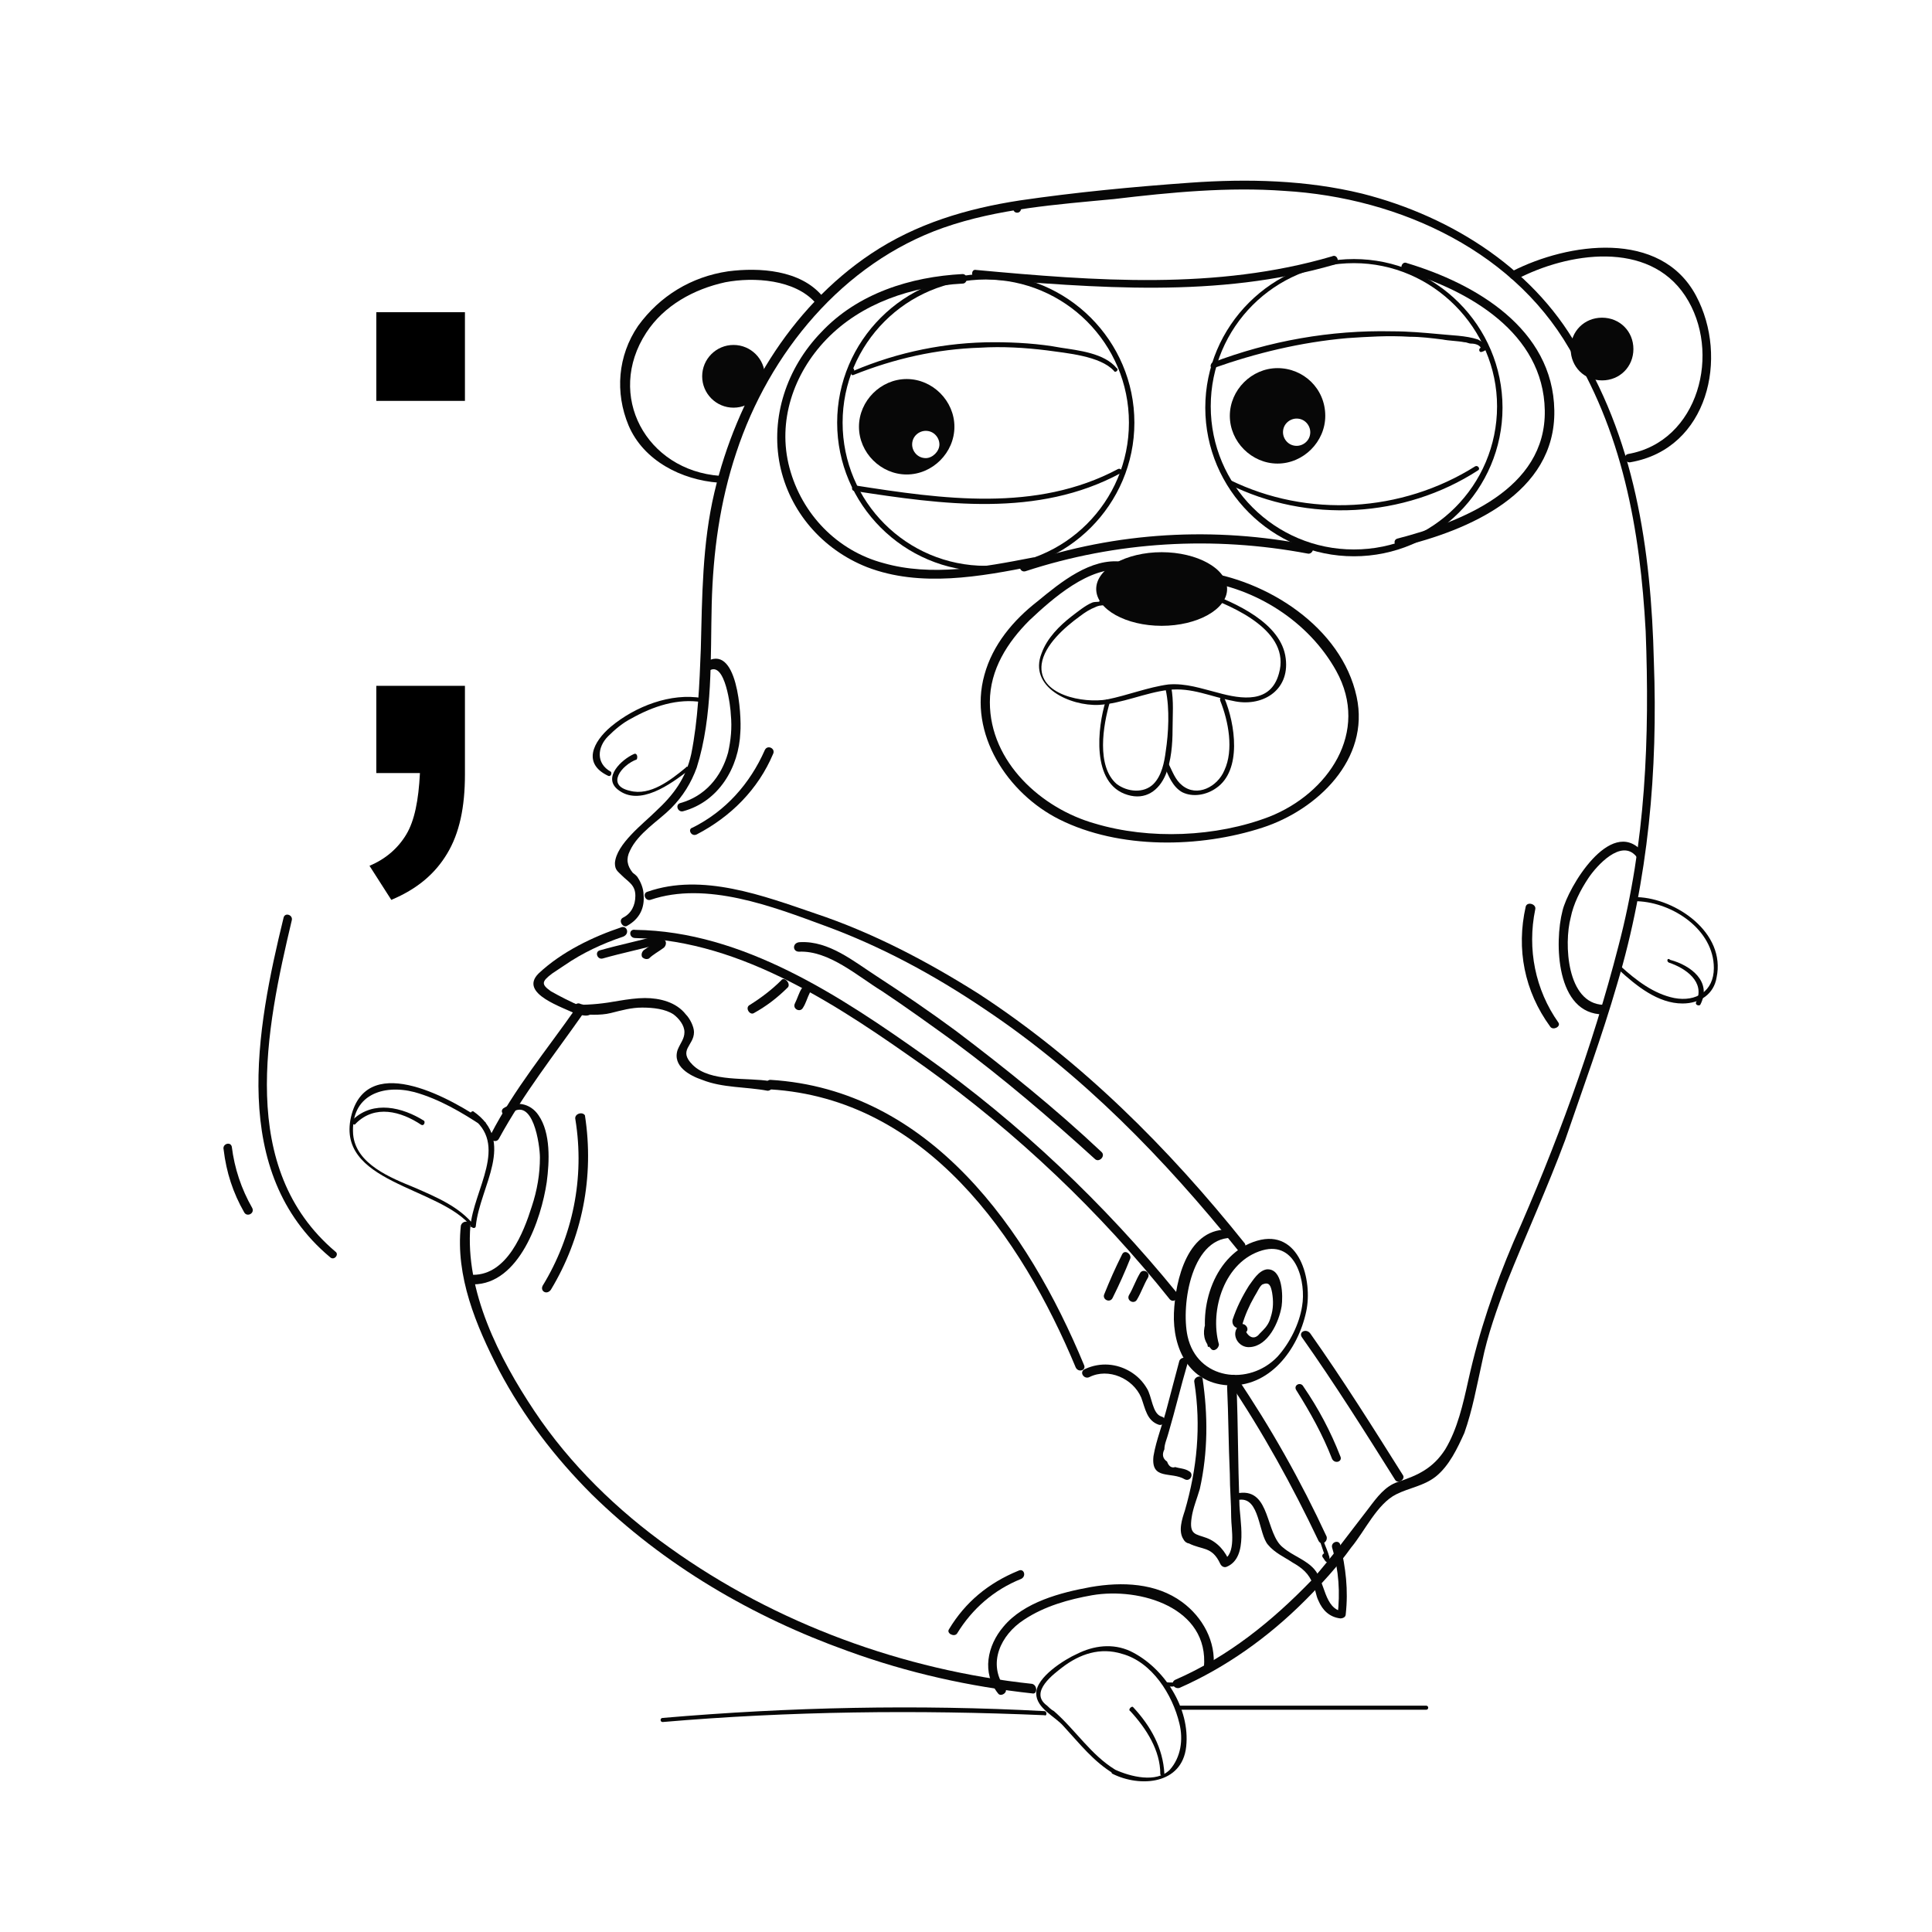 <?xml version="1.0" encoding="utf-8"?>
<!-- Generator: Adobe Illustrator 24.0.1, SVG Export Plug-In . SVG Version: 6.00 Build 0)  -->
<svg version="1.1" id="Layer_1" xmlns="http://www.w3.org/2000/svg" xmlns:xlink="http://www.w3.org/1999/xlink" x="0px" y="0px"
	 viewBox="0 0 141.7 141.7" style="enable-background:new 0 0 141.7 141.7;" xml:space="preserve">
<style type="text/css">
	.st0{fill:#070707;}
	.st1{enable-background:new    ;}
</style>
<g id="Layer_1_1_">
</g>
<g id="Layer_1_2_">
</g>
<g id="Layer_1_3_">
</g>
<g id="Layer_1_4_">
</g>
<g id="Layer_1_5_">
</g>
<g id="Layer_3">
</g>
<g id="Layer_3_1_">
</g>
<g>
	<g>
		<g>
			<path class="st0" d="M33.8,89.9c-0.4,3.7,1.1,7.3,2.8,10.6c1.8,3.4,4.1,6.4,6.8,9.1c5.3,5.2,11.8,9,18.8,11.5
				c4.4,1.6,8.9,2.6,13.5,3.1c0.4,0.1,0.4-0.6,0-0.7c-9.4-1-18.8-4.4-26.6-10c-3.8-2.7-7.3-6.1-9.9-10c-2.6-3.9-5.1-8.8-4.7-13.6
				C34.5,89.5,33.9,89.5,33.8,89.9L33.8,89.9z"/>
		</g>
	</g>
</g>
<g>
	<g>
		<g>
			<path class="st0" d="M42.2,74c-2.1,3-4.5,5.9-6.2,9.2c-0.2,0.4,0.4,0.7,0.6,0.3c1.8-3.3,4.1-6.2,6.2-9.2
				C43.1,74,42.5,73.7,42.2,74L42.2,74z"/>
		</g>
	</g>
</g>
<g>
	<g>
		<g>
			<path class="st0" d="M116,26c-3.2-6.1-9.4-10.1-16.1-11.8c-4.1-1-8.4-1.1-12.6-0.8c-4.2,0.3-8.4,0.7-12.5,1.3
				c-3.9,0.6-7.6,1.7-10.9,3.9c-3,2-5.5,4.7-7.4,7.7c-1.9,3-3.3,6.4-4.1,9.8c-0.9,3.8-0.9,7.7-1,11.5c-0.1,2.6-0.2,5.2-0.7,7.7
				c-0.4,1.8-1.3,3-2.6,4.2c-0.9,0.9-2.9,2.4-3,3.8c0,0.5,0.2,0.6,0.5,0.9c0.5,0.5,1,0.7,1,1.5c0,0.7-0.3,1.3-0.9,1.6
				c-0.4,0.2,0,0.8,0.3,0.6c0.9-0.5,1.3-1.3,1.2-2.3c0-0.4-0.2-0.9-0.4-1.2c-0.1-0.2-0.3-0.3-0.4-0.4c-0.4-0.5-0.5-1-0.2-1.6
				c0.6-1.3,2.1-2.2,3-3.1c0.9-0.9,1.5-1.9,1.9-3c1.2-3.8,1-8.1,1.1-12c0.1-3.8,0.6-7.5,1.8-11.1c2.4-7.3,7.8-13.9,15.2-16.5
				c4-1.4,8.3-1.7,12.5-2.1c4.2-0.5,8.4-0.9,12.5-0.6c8.5,0.5,17.2,4.5,21.3,12.3C115.6,26.7,116.2,26.4,116,26L116,26z"/>
		</g>
	</g>
</g>
<g>
	<g>
		<g>
			<path class="st0" d="M74.6,15.6c0.4,0,0.4-0.7,0-0.7S74.2,15.6,74.6,15.6L74.6,15.6z"/>
		</g>
	</g>
</g>
<g>
	<g>
		<g>
			<path class="st0" d="M52.8,34.9c-5.4-0.4-8.4-5.9-5.4-10.5c1.3-2,3.5-3.2,5.8-3.7c2.1-0.4,5.1-0.2,6.6,1.5
				c0.3,0.3,0.7-0.1,0.5-0.5c-1.6-1.9-4.6-2.1-6.9-1.8c-2.7,0.4-5,1.8-6.6,4c-1.5,2.2-1.7,4.9-0.7,7.3c1.1,2.6,3.9,4,6.6,4.2
				C53.2,35.6,53.2,34.9,52.8,34.9L52.8,34.9z"/>
		</g>
	</g>
</g>
<g>
	<g>
		<g>
			<path class="st0" d="M111.2,20.5c3.8-2,9.7-2.9,12.4,1.2c2.7,4.1,1,10.7-4.2,11.6c-0.4,0.1-0.2,0.7,0.2,0.6
				c5.7-1,7.2-7.7,4.8-12.2c-2.6-4.9-9.4-3.9-13.5-1.8C110.5,20.1,110.8,20.6,111.2,20.5L111.2,20.5z"/>
		</g>
	</g>
</g>
<g>
	<g>
		<g>
			<path class="st0" d="M80.8,44.4c0.1,0,0.2,0,0.3-0.1c0-0.1-0.1-0.2-0.1-0.3c-0.2,0.2-0.7,0.1-0.9,0.2c-0.5,0.2-1.1,0.7-1.5,1
				c-0.9,0.7-1.8,1.6-2.2,2.7c-1,2.5,2.1,3.9,4.2,3.8c1.7-0.1,3.4-0.9,5.1-1.1c1.7-0.2,3.1,0.5,4.7,0.8c2.1,0.5,4.2-0.7,3.9-3.1
				c-0.3-2.6-3.7-4.1-5.9-4.9c-0.2-0.1-0.3,0.2-0.1,0.3c2.2,0.8,6.4,2.6,5.5,5.7c-0.6,2.2-2.7,1.9-4.5,1.4c-1.2-0.3-2.3-0.7-3.6-0.6
				c-1.5,0.2-3,0.8-4.5,1.1c-1.7,0.3-5.1-0.3-4.8-2.6c0.2-1.4,1.7-2.7,2.8-3.5c0.4-0.3,0.7-0.5,1.2-0.7c0.2-0.1,0.6-0.1,0.8-0.3
				c0.1-0.1,0-0.3-0.1-0.3c-0.1,0-0.2,0-0.4,0.1C80.5,44.2,80.6,44.5,80.8,44.4L80.8,44.4z"/>
		</g>
	</g>
</g>
<g>
	<g>
		<g>
			<path class="st0" d="M89.5,51.4c0.6,1.5,1,3.6,0.3,5.1c-0.5,1.2-2,2-3.1,1.1c-0.5-0.4-0.7-1-1-1.6c-0.1-0.2-0.4,0-0.3,0.2
				c0.3,0.7,0.6,1.5,1.3,1.9c0.8,0.4,1.8,0.2,2.5-0.3c1.9-1.3,1.4-4.7,0.6-6.6C89.7,51.1,89.4,51.1,89.5,51.4L89.5,51.4z"/>
		</g>
	</g>
</g>
<g>
	<g>
		<g>
			<path class="st0" d="M34.5,81.9c2.9,2,0.2,5.4,0,8.1c0.1,0,0.2-0.1,0.3-0.1c-1.1-1.4-2.8-2.1-4.4-2.8c-1.7-0.7-4.3-1.7-4.5-3.9
				c-0.2-2.9,2.2-3.7,4.5-3.1c1.8,0.5,3.5,1.5,5,2.5c0.2,0.1,0.3-0.2,0.2-0.3c-2.3-1.6-8.5-5.2-9.8-0.6c-1.4,5.1,6.5,5.3,8.8,8.3
				c0.1,0.1,0.3,0.1,0.3-0.1c0.3-2.9,3-6.2-0.2-8.4C34.5,81.5,34.4,81.8,34.5,81.9L34.5,81.9z"/>
		</g>
	</g>
</g>
<g>
	<g>
		<g>
			<path class="st0" d="M26.1,82.4c1.4-1.4,3.3-0.9,4.8,0.1c0.2,0.1,0.3-0.2,0.2-0.3c-1.6-1-3.7-1.5-5.2-0.1
				C25.7,82.4,26,82.6,26.1,82.4L26.1,82.4z"/>
		</g>
	</g>
</g>
<g>
	<g>
		<g>
			<path class="st0" d="M81.8,129.8c-1.8-1.1-2.9-2.9-4.5-4.3c-0.2-0.1-0.4-0.3-0.5-0.4c-1.4-1,0.6-2.4,1.1-2.8c1.3-1,2.8-1.5,4.4-1
				c2.2,0.6,3.7,3,4.2,5.1c0.3,1.2,0.1,2.5-0.7,3.4C84.8,130.8,82.9,130.3,81.8,129.8c-0.2-0.1-0.4,0.2-0.2,0.3c2,1,5.1,0.8,5.4-2
				c0.3-2.8-1.6-5.8-4.1-7c-1.3-0.6-2.7-0.4-3.9,0.2c-0.9,0.4-3,1.7-3,2.9c0,1.1,1.4,1.7,2,2.4c1.2,1.3,2.2,2.6,3.7,3.5
				C81.8,130.2,82,129.9,81.8,129.8z"/>
		</g>
	</g>
</g>
<g>
	<g>
		<g>
			<path class="st0" d="M82.9,125.5c1.2,1.3,2.2,2.9,2.2,4.6c0,0.2,0.3,0.2,0.3,0c-0.1-1.9-1-3.5-2.3-4.9
				C83,125.1,82.7,125.4,82.9,125.5L82.9,125.5z"/>
		</g>
	</g>
</g>
<g>
	<g>
		<g>
			<path class="st0" d="M120.1,66.1c2.6,0.1,5.6,2.1,5.6,4.9c0,1.7-1.3,2.5-2.9,2.2c-1.5-0.3-2.8-1.3-3.9-2.3
				c-0.2-0.1-0.4,0.1-0.2,0.2c1.3,1.2,2.9,2.5,4.7,2.5c1.3,0,2.3-0.7,2.5-1.9c0.7-3.3-3-5.8-5.8-5.9
				C119.9,65.7,119.9,66.1,120.1,66.1L120.1,66.1z"/>
		</g>
	</g>
</g>
<g>
	<g>
		<g>
			<path class="st0" d="M122.4,70.6c1.2,0.4,2.7,1.4,2,2.9c-0.1,0.2,0.2,0.3,0.3,0.2c0.9-1.7-0.7-2.9-2.2-3.3
				C122.3,70.2,122.2,70.5,122.4,70.6L122.4,70.6z"/>
		</g>
	</g>
</g>
<g>
	<path class="st0" d="M99.3,40.8c-6,0-10.9-4.9-10.9-10.9c0-6,4.9-10.9,10.9-10.9s10.9,4.9,10.9,10.9
		C110.2,35.9,105.3,40.8,99.3,40.8z M99.3,19.3c-5.8,0-10.5,4.7-10.5,10.5c0,5.8,4.7,10.5,10.5,10.5s10.5-4.7,10.5-10.5
		C109.8,24.1,105.1,19.3,99.3,19.3z"/>
</g>
<g>
	<path class="st0" d="M72.3,41.9c-6,0-10.9-4.9-10.9-10.9c0-6,4.9-10.9,10.9-10.9S83.2,25,83.2,31C83.2,37,78.3,41.9,72.3,41.9z
		 M72.3,20.5c-5.8,0-10.5,4.7-10.5,10.5c0,5.8,4.7,10.5,10.5,10.5c5.8,0,10.5-4.7,10.5-10.5C82.8,25.2,78.1,20.5,72.3,20.5z"/>
</g>
<g>
	<path class="st0" d="M119.8,25.6c0-1.3-1-2.3-2.3-2.3c-1.3,0-2.3,1-2.3,2.3c0,1.3,1,2.3,2.3,2.3C118.8,27.9,119.8,26.9,119.8,25.6z
		"/>
</g>
<g>
	<circle class="st0" cx="53.8" cy="27.6" r="2.3"/>
</g>
<g>
	<path class="st0" d="M90,43.2c0-1.5-2.2-2.7-4.8-2.7s-4.8,1.2-4.8,2.7s2.2,2.7,4.8,2.7C87.8,45.9,90,44.7,90,43.2z"/>
</g>
<g>
	<path class="st0" d="M93.7,27c-1.9,0-3.5,1.6-3.5,3.5c0,1.9,1.6,3.5,3.5,3.5c1.9,0,3.5-1.6,3.5-3.5C97.2,28.5,95.6,27,93.7,27z
		 M95.1,32.7c-0.6,0-1-0.5-1-1c0-0.6,0.5-1,1-1c0.6,0,1,0.5,1,1C96.1,32.3,95.6,32.7,95.1,32.7z"/>
</g>
<g>
	<path class="st0" d="M66.5,27.8c-1.9,0-3.5,1.6-3.5,3.5c0,1.9,1.6,3.5,3.5,3.5c1.9,0,3.5-1.6,3.5-3.5C70,29.4,68.4,27.8,66.5,27.8z
		 M67.9,33.6c-0.6,0-1-0.5-1-1c0-0.6,0.5-1,1-1c0.6,0,1,0.5,1,1S68.4,33.6,67.9,33.6z"/>
</g>
<g>
	<g>
		<g>
			<path class="st0" d="M85.5,50.6c0.3,1.4,0.2,3.2,0,4.5c-0.1,0.8-0.3,1.8-0.9,2.4c-0.7,0.7-1.9,0.6-2.7,0c-1.5-1.3-1-4.3-0.5-6
				c0.1-0.2-0.3-0.3-0.3-0.1c-0.6,1.9-1.1,6.1,1.6,6.9c1.3,0.4,2.3-0.3,2.8-1.5c0.4-1,0.5-2.2,0.5-3.3c0-1,0.1-2.1-0.1-3.1
				C85.7,50.3,85.4,50.4,85.5,50.6L85.5,50.6z"/>
		</g>
	</g>
</g>
<g>
	<g>
		<g>
			<path class="st0" d="M51.5,51.2c-2.3-0.4-4.9,0.6-6.7,2.1c-1.3,1.1-2.1,2.7-0.2,3.6c0.2,0.1,0.3-0.2,0.2-0.3
				c-1.1-0.6-1-1.8-0.2-2.6c0.5-0.5,1.1-1,1.7-1.3c1.6-0.9,3.4-1.5,5.2-1.2C51.7,51.6,51.8,51.3,51.5,51.2L51.5,51.2z"/>
		</g>
	</g>
</g>
<g>
	<g>
		<g>
			<path class="st0" d="M46.5,55.3c-0.9,0.4-2.3,1.7-1.2,2.6c1.6,1.3,3.9-0.4,5.2-1.4c0.2-0.1-0.1-0.4-0.2-0.2
				c-1.1,0.9-2.6,2.1-4.1,1.7c-1.8-0.4-0.6-1.9,0.5-2.3C46.8,55.5,46.7,55.2,46.5,55.3L46.5,55.3z"/>
		</g>
	</g>
</g>
<g>
	<g>
		<g>
			<path class="st0" d="M114.9,25.1c4.1,6.4,5.4,13.8,5.8,21.2c0.3,7.8,0,15.5-2,23.1c-1.9,7.4-4.6,14.7-7.7,21.7
				c-1.4,3.3-2.5,6.5-3.3,10.1c-0.4,1.8-0.8,3.6-1.7,5.1c-0.9,1.4-2,1.9-3.5,2.4c-0.9,0.3-1.5,1.1-2.1,1.9c-1.4,1.8-2.7,3.6-4.2,5.3
				c-2.9,3-6.1,5.6-10,7.3c-0.4,0.2-0.1,0.7,0.3,0.6c3.4-1.5,6.5-3.7,9.2-6.4c1.2-1.2,2.4-2.5,3.4-3.9c1-1.2,1.9-3.2,3.3-3.9
				c1-0.5,2-0.6,2.9-1.3c1-0.8,1.6-2.1,2.1-3.2c0.6-1.7,0.9-3.4,1.3-5.2c0.4-2,1.1-3.9,1.8-5.8c1.4-3.5,3-7,4.3-10.5
				c1.3-3.8,2.7-7.6,3.8-11.4c2.3-7.7,3-15.7,2.7-23.7c-0.2-8.2-1.4-16.5-5.9-23.5C115.2,24.4,114.6,24.8,114.9,25.1L114.9,25.1z"/>
		</g>
	</g>
</g>
<g>
	<g>
		<g>
			<path class="st0" d="M71.6,20.4c8.8,0.7,17.7,1.5,26.3-1c0.4-0.1,0.2-0.8-0.2-0.6c-8.5,2.5-17.4,1.8-26.1,1
				C71.2,19.7,71.2,20.4,71.6,20.4L71.6,20.4z"/>
		</g>
	</g>
</g>
<g>
	<g>
		<g>
			<path class="st0" d="M75.2,41.9c6.7-2.2,13.8-2.6,20.7-1.3c0.4,0.1,0.6-0.6,0.2-0.6c-7-1.4-14.2-1-21,1.3
				C74.6,41.4,74.8,42,75.2,41.9L75.2,41.9z"/>
		</g>
	</g>
</g>
<g>
	<g>
		<g>
			<path class="st0" d="M70.6,20.1c-3.8,0.2-7.7,1.4-10.4,4.3c-2.5,2.6-3.7,6.2-3,9.7c0.7,3.4,3.1,6.2,6.4,7.5
				c3.9,1.5,8.3,0.7,12.3-0.1c0.4-0.1,0.2-0.7-0.2-0.6c-3.6,0.7-7.4,1.4-10.9,0.4c-3.4-0.9-6-3.6-6.9-7c-0.9-3.4,0.3-6.9,2.7-9.4
				c2.6-2.7,6.3-3.9,10-4.1C71,20.8,71,20.1,70.6,20.1L70.6,20.1z"/>
		</g>
	</g>
</g>
<g>
	<g>
		<g>
			<path class="st0" d="M103,19.9c4.7,1.4,10.2,4.5,10.3,10.2c0.1,5.8-6.2,8.2-10.8,9.4c-0.4,0.1-0.2,0.7,0.2,0.6
				c5-1.2,11.4-3.9,11.3-10c-0.1-6-5.8-9.3-10.8-10.8C102.8,19.1,102.6,19.8,103,19.9L103,19.9z"/>
		</g>
	</g>
</g>
<g>
	<g>
		<g>
			<path class="st0" d="M82.3,41.2c-2.3-0.3-4.5,1.5-6.2,2.9c-1.8,1.4-3.3,3.2-3.9,5.4c-1.2,4.3,1.7,8.7,5.5,10.6
				c4.4,2.2,10.3,2.1,14.9,0.6c4-1.3,7.9-5,6.9-9.6c-1.1-5.1-6.6-8.6-11.5-9.2c-0.4-0.1-0.4,0.6,0,0.7c4.1,0.5,8,3,10,6.6
				c2.5,4.5-0.6,9-4.9,10.7c-3.9,1.5-8.8,1.7-12.8,0.5c-3.9-1.1-7.7-4.5-7.7-8.9c0-2.4,1.3-4.4,2.9-6c1.7-1.6,4.4-4,6.9-3.7
				C82.8,42,82.8,41.3,82.3,41.2L82.3,41.2z"/>
		</g>
	</g>
</g>
<g>
	<g>
		<g>
			<path class="st0" d="M37.4,81.7c1.7-1.4,2.2,2.3,2.2,3.2c0,1.2-0.2,2.4-0.6,3.6c-0.6,1.9-1.8,5-4.3,5c-0.4,0-0.4,0.7,0,0.7
				c3.4,0,5-4.8,5.4-7.5c0.2-1.5,0.3-3.6-0.6-4.9c-0.6-0.9-1.7-1.1-2.6-0.5C36.6,81.6,37.1,82,37.4,81.7L37.4,81.7z"/>
		</g>
	</g>
</g>
<g>
	<g>
		<g>
			<path class="st0" d="M73.7,123.8c-1.3-1.8-0.3-3.9,1.4-5c1.5-1,3.3-1.5,5-1.8c3.5-0.6,8.6,0.9,8.2,5.3c0,0.4,0.6,0.4,0.7,0
				c0.2-1.9-0.8-3.7-2.3-4.8c-1.9-1.4-4.4-1.5-6.7-1.1c-2.2,0.4-4.9,1.1-6.4,2.9c-1.2,1.4-1.6,3.4-0.4,4.9
				C73.4,124.5,74,124.1,73.7,123.8L73.7,123.8z"/>
		</g>
	</g>
</g>
<g>
	<g>
		<g>
			<path class="st0" d="M52,49.2c1.2-0.8,1.6,2.8,1.6,3.2c0.1,1,0,1.9-0.2,2.8c-0.5,1.8-1.7,3.2-3.5,3.7c-0.4,0.1-0.2,0.7,0.2,0.6
				c2.6-0.7,4.1-3.2,4.2-5.8c0.1-1.2-0.2-6.7-2.6-5.1C51.4,48.9,51.7,49.4,52,49.2L52,49.2z"/>
		</g>
	</g>
</g>
<g>
	<g>
		<g>
			<path class="st0" d="M120.4,62.4c-2.3-2.5-5.4,2.7-5.8,4.4c-0.6,2.3-0.5,7.6,3,7.6c0.4,0,0.4-0.7,0-0.7c-2.7-0.1-2.9-4.5-2.4-6.4
				c0.2-1,0.7-2,1.3-2.9c0.6-0.9,2.4-2.9,3.5-1.6C120.2,63.2,120.7,62.7,120.4,62.4L120.4,62.4z"/>
		</g>
	</g>
</g>
<g>
	<g>
		<g>
			<path class="st0" d="M56.5,79.9c11.4,0.7,18.4,10.8,22.4,20.4c0.2,0.4,0.8,0.2,0.6-0.2c-4.1-9.9-11.3-20.2-23-20.9
				C56.1,79.2,56.1,79.9,56.5,79.9L56.5,79.9z"/>
		</g>
	</g>
</g>
<g>
	<g>
		<g>
			<path class="st0" d="M90.1,101.3c2.5,3.7,4.7,7.7,6.6,11.7c0.2,0.4,0.7,0.1,0.6-0.3c-1.9-4.1-4.1-8-6.6-11.7
				C90.5,100.6,89.9,101,90.1,101.3L90.1,101.3z"/>
		</g>
	</g>
</g>
<g>
	<g>
		<g>
			<path class="st0" d="M46.6,68.8c7.9,0.2,15.1,5.1,21.3,9.5c6.7,4.8,12.8,10.6,17.9,17c0.3,0.3,0.7-0.1,0.5-0.5
				C81,88.3,74.8,82.4,67.9,77.5c-6.2-4.4-13.4-9.2-21.3-9.3C46.1,68.1,46.1,68.8,46.6,68.8L46.6,68.8z"/>
		</g>
	</g>
</g>
<g>
	<g>
		<g>
			<path class="st0" d="M95.5,98.1c2.4,3.4,4.6,6.9,6.8,10.4c0.2,0.4,0.8,0,0.6-0.3c-2.2-3.5-4.4-7-6.8-10.4
				C95.8,97.4,95.2,97.7,95.5,98.1L95.5,98.1z"/>
		</g>
	</g>
</g>
<g>
	<g>
		<g>
			<path class="st0" d="M47.7,66c4.1-1.4,9,0.5,12.8,1.9c4.1,1.5,8,3.6,11.7,6.1c7.2,4.8,13.2,11,18.6,17.7c0.3,0.3,0.7-0.1,0.5-0.5
				c-5.6-7-12-13.4-19.5-18.3c-3.8-2.4-7.8-4.5-12-5.9c-3.8-1.3-8.3-3-12.3-1.6C47.1,65.5,47.3,66.1,47.7,66L47.7,66z"/>
		</g>
	</g>
</g>
<g>
	<g>
		<g>
			<path class="st0" d="M96.8,113c0.1,0.3,0.2,0.6,0.3,0.9c0.1,0.1,0.1,0.3,0.1,0.4c0,0,0,0,0,0c0.1-0.1,0.2-0.2,0.3-0.1
				c0,0,0,0,0,0c0-0.1-0.1-0.2-0.2-0.2c-0.1-0.2-0.4,0-0.3,0.2c0.1,0.1,0.2,0.4,0.4,0.4c0.2-0.1,0.1-0.3,0.1-0.4
				c-0.1-0.4-0.3-0.8-0.4-1.1C97.1,112.8,96.7,112.8,96.8,113L96.8,113z"/>
		</g>
	</g>
</g>
<g>
	<g>
		<g>
			<path class="st0" d="M90.3,90.2c-3.2-0.3-4.1,3.7-4.2,6.1c-0.1,2.6,1.1,5.1,3.9,5.3c3.1,0.2,5.2-2.6,5.8-5.4
				c0.5-2.3-0.5-6.1-3.6-5.2c-3.1,0.9-4.4,4.9-3.6,7.8c0.2-0.1,0.4-0.2,0.6-0.3c-0.1-0.4-0.2-0.8-0.2-1.2c0.1-0.4-0.5-0.6-0.6-0.2
				c-0.2,0.7-0.1,1.3,0.4,1.8c0.2,0.3,0.6,0,0.6-0.3c-0.7-2.5,0.4-6.1,3.2-6.9c2.5-0.7,3.2,2.4,2.9,4.1c-0.2,1.3-0.9,2.7-1.8,3.7
				c-2.1,2.2-5.9,1.7-6.6-1.5c-0.5-2.3,0.3-7.5,3.5-7.2C90.8,91,90.7,90.3,90.3,90.2L90.3,90.2z"/>
		</g>
	</g>
</g>
<g>
	<g>
		<g>
			<path class="st0" d="M87.6,101.4c0.5,3.2,0.2,6.3-0.7,9.4c-0.2,0.6-0.5,1.5-0.1,2.1c0.1,0.2,0.3,0.3,0.4,0.3
				c1,0.5,1.7,0.2,2.3,1.5c0.1,0.2,0.3,0.3,0.5,0.2c1.6-0.7,0.9-3.5,0.9-4.7c-0.1-2.8-0.1-5.7-0.2-8.5c0-0.4-0.7-0.4-0.7,0
				c0.1,2.1,0.1,4.2,0.2,6.4c0,1.1,0.1,2.1,0.1,3.2c0,0.8,0.4,2.7-0.6,3.1c0.2,0.1,0.3,0.1,0.5,0.2c-0.3-0.8-0.9-1.5-1.7-1.8
				c-0.8-0.3-1.3-0.2-1.1-1.5c0.1-0.7,0.4-1.4,0.6-2.1c0.6-2.7,0.6-5.4,0.2-8.1C88.1,100.8,87.5,101,87.6,101.4L87.6,101.4z"/>
		</g>
	</g>
</g>
<g>
	<g>
		<g>
			<path class="st0" d="M86.5,99.8c-0.3,1.1-0.6,2.3-0.9,3.4c-0.3,1.2-0.8,2.4-1,3.6c-0.2,1.8,1.3,1.1,2.3,1.7
				c0.4,0.2,0.7-0.4,0.3-0.6c-0.3-0.2-0.7-0.2-1-0.3c-0.3,0.1-0.5-0.1-0.6-0.4c-0.3-0.2-0.4-0.5-0.2-0.9c0-0.4,0.2-0.8,0.3-1.2
				c0.5-1.7,0.9-3.4,1.4-5.1C87.3,99.6,86.7,99.4,86.5,99.8L86.5,99.8z"/>
		</g>
	</g>
</g>
<g>
	<g>
		<g>
			<path class="st0" d="M95.1,102c1,1.6,1.9,3.2,2.6,5c0.2,0.4,0.8,0.2,0.6-0.2c-0.7-1.8-1.6-3.5-2.7-5.1
				C95.4,101.3,94.8,101.6,95.1,102L95.1,102z"/>
		</g>
	</g>
</g>
<g>
	<g>
		<g>
			<path class="st0" d="M58.6,69.8c2.2-0.1,4.3,1.8,6.1,2.9c1.8,1.2,3.6,2.5,5.4,3.8c3.5,2.6,6.9,5.5,10.2,8.5
				c0.3,0.3,0.8-0.2,0.5-0.5c-3.4-3.2-7-6.1-10.7-8.9c-1.9-1.4-3.8-2.7-5.8-4c-1.7-1.1-3.5-2.6-5.6-2.5
				C58.1,69.1,58.1,69.8,58.6,69.8L58.6,69.8z"/>
		</g>
	</g>
</g>
<g>
	<g>
		<g>
			<path class="st0" d="M56.5,79.3c-1.7-0.3-4.4,0.1-5.7-1.2c-1.1-1.1,0.1-1.4,0.1-2.4c0-0.4-0.3-1-0.6-1.3c-0.7-0.9-1.9-1.2-3-1.2
				c-0.6,0-1.3,0.1-1.9,0.2c-1.1,0.2-2,0.3-3.1,0.3c0,0.2,0,0.5,0,0.7c0.3,0,0.7,0.2,1,0c0.3-0.2,0.2-0.5-0.1-0.6
				c-0.2-0.1-0.5-0.1-0.7-0.2c-0.4-0.1-0.6,0.6-0.2,0.6c0.2,0.1,0.5,0.1,0.7,0.2c0-0.2-0.1-0.4-0.1-0.6c0.1-0.1-0.5-0.1-0.6-0.1
				c-0.4,0-0.4,0.7,0,0.7c0.8,0,1.7,0.1,2.5-0.1c0.8-0.2,1.5-0.4,2.3-0.4c0.8,0,1.7,0.1,2.3,0.5c0.4,0.3,0.8,0.8,0.8,1.3
				c0,0.5-0.3,0.8-0.5,1.3c-0.4,1.2,0.9,1.9,1.8,2.2c1.5,0.6,3.2,0.5,4.8,0.8C56.7,80,56.9,79.3,56.5,79.3L56.5,79.3z"/>
		</g>
	</g>
</g>
<g>
	<g>
		<g>
			<path class="st0" d="M79.9,101c1.4-0.7,3.2,0.1,3.8,1.5c0.3,0.8,0.4,1.7,1.3,2c0.4,0.1,0.6-0.5,0.2-0.6c-0.7-0.2-0.7-1.5-1.1-2.1
				c-0.3-0.5-0.7-0.9-1.2-1.2c-1-0.6-2.2-0.7-3.3-0.2C79.1,100.6,79.5,101.2,79.9,101L79.9,101z"/>
		</g>
	</g>
</g>
<g>
	<g>
		<g>
			<path class="st0" d="M90.9,110c1.5-0.2,1.4,2.5,2.1,3.3c0.5,0.6,1.2,0.9,1.8,1.3c0.7,0.4,1.2,0.8,1.5,1.6
				c0.2,0.4,0.2,0.8,0.4,1.2c0.3,0.7,0.8,1.2,1.6,1.3c0.2,0,0.4-0.1,0.4-0.3c0.2-1.8,0-3.4-0.4-5.1c-0.1-0.4-0.7-0.2-0.6,0.2
				c0.5,1.7,0.6,3.3,0.4,5c0.1-0.1,0.3-0.2,0.4-0.3c-1.4-0.2-1.3-2.2-2.1-3.1c-0.6-0.7-1.6-1-2.3-1.6c-1.3-1-0.9-4.3-3.2-4
				C90.3,109.4,90.4,110,90.9,110L90.9,110z"/>
		</g>
	</g>
</g>
<g>
	<g>
		<g>
			<path class="st0" d="M45.6,68c-2.1,0.7-4.4,1.8-6.1,3.4c-1.5,1.5,1.9,2.5,2.8,3c0.4,0.2,0.7-0.4,0.3-0.6
				c-0.7-0.3-1.5-0.7-2.2-1.1c-0.7-0.5-0.7-0.7,0.1-1.3c0.3-0.2,0.6-0.4,0.9-0.6c1.3-0.9,2.8-1.6,4.3-2.1C46.2,68.5,46,67.9,45.6,68
				L45.6,68z"/>
		</g>
	</g>
</g>
<g>
	<g>
		<g>
			<path class="st0" d="M48.3,68.6c-1.4,0.4-2.9,0.7-4.3,1.1c-0.4,0.1-0.2,0.7,0.2,0.6c1.4-0.4,2.9-0.7,4.3-1.1
				C48.9,69.2,48.7,68.5,48.3,68.6L48.3,68.6z"/>
		</g>
	</g>
</g>
<g>
	<g>
		<g>
			<path class="st0" d="M48.3,68.9c-0.3,0.3-0.7,0.5-1.1,0.8c-0.1,0.1-0.2,0.3-0.1,0.5c0.1,0.1,0.3,0.2,0.5,0.1
				c0.3-0.3,0.7-0.5,1.1-0.8c0.1-0.1,0.2-0.3,0.1-0.5C48.6,68.9,48.4,68.8,48.3,68.9L48.3,68.9z"/>
		</g>
	</g>
</g>
<g>
	<g>
		<g>
			<path class="st0" d="M57.3,71.9c-0.7,0.7-1.5,1.3-2.3,1.8c-0.4,0.2,0,0.8,0.3,0.6c0.9-0.5,1.7-1.1,2.5-1.9
				C58,72.1,57.5,71.6,57.3,71.9L57.3,71.9z"/>
		</g>
	</g>
</g>
<g>
	<g>
		<g>
			<path class="st0" d="M58.8,72.5c-0.2,0.3-0.3,0.7-0.5,1.1c-0.2,0.4,0.4,0.7,0.6,0.3c0.2-0.3,0.3-0.7,0.5-1.1
				C59.6,72.5,59,72.2,58.8,72.5L58.8,72.5z"/>
		</g>
	</g>
</g>
<g>
	<g>
		<g>
			<path class="st0" d="M82.3,92c-0.5,1-0.9,1.9-1.3,2.9c-0.2,0.4,0.4,0.7,0.6,0.3c0.5-1,0.9-1.9,1.3-2.9C83,92,82.5,91.6,82.3,92
				L82.3,92z"/>
		</g>
	</g>
</g>
<g>
	<g>
		<g>
			<path class="st0" d="M83.6,93.4c-0.3,0.5-0.5,1.1-0.8,1.6c-0.2,0.4,0.4,0.7,0.6,0.3c0.3-0.5,0.5-1.1,0.8-1.6
				C84.4,93.3,83.8,93,83.6,93.4L83.6,93.4z"/>
		</g>
	</g>
</g>
<g>
	<g>
		<g>
			<path class="st0" d="M51.1,61.2c2.5-1.3,4.5-3.3,5.6-5.9c0.2-0.4-0.4-0.7-0.6-0.3c-1.1,2.5-2.9,4.5-5.3,5.7
				C50.4,60.8,50.7,61.4,51.1,61.2L51.1,61.2z"/>
		</g>
	</g>
</g>
<g>
	<g>
		<g>
			<path class="st0" d="M111.9,66.5c-0.7,3.1-0.1,6.2,1.8,8.8c0.2,0.3,0.8,0,0.6-0.3c-1.7-2.4-2.3-5.4-1.7-8.3
				C112.7,66.3,112,66.1,111.9,66.5L111.9,66.5z"/>
		</g>
	</g>
</g>
<g>
	<g>
		<g>
			<path class="st0" d="M42.2,82.1c0.7,4.3-0.2,8.6-2.4,12.2c-0.2,0.4,0.3,0.7,0.6,0.3c2.3-3.8,3.2-8.3,2.5-12.8
				C42.7,81.5,42.1,81.7,42.2,82.1L42.2,82.1z"/>
		</g>
	</g>
</g>
<g>
	<g>
		<g>
			<path class="st0" d="M70.2,119.8c1.1-1.8,2.7-3.2,4.7-4c0.4-0.2,0.2-0.8-0.2-0.6c-2.2,0.9-3.9,2.3-5.1,4.3
				C69.4,119.8,70,120.1,70.2,119.8L70.2,119.8z"/>
		</g>
	</g>
</g>
<g>
	<g>
		<g>
			<path class="st0" d="M24.6,91.8c-7.2-6.1-5.1-16.3-3.2-24.3c0.1-0.4-0.5-0.6-0.6-0.2c-2,8.2-4,18.7,3.4,24.9
				C24.5,92.5,24.9,92,24.6,91.8L24.6,91.8z"/>
		</g>
	</g>
</g>
<g>
	<g>
		<g>
			<path class="st0" d="M18.5,88.6c-0.8-1.4-1.3-2.9-1.5-4.5c-0.1-0.4-0.7-0.2-0.6,0.2c0.2,1.7,0.7,3.2,1.5,4.6
				C18.1,89.3,18.7,89,18.5,88.6L18.5,88.6z"/>
		</g>
	</g>
</g>
<g>
	<g>
		<g>
			<path class="st0" d="M85.7,123.7c0.1,0,0.2,0,0.3,0c0.2,0,0.2-0.3,0-0.3c-0.1,0-0.2,0-0.3,0C85.5,123.3,85.5,123.7,85.7,123.7
				L85.7,123.7z"/>
		</g>
	</g>
</g>
<g>
	<g>
		<g>
			<path class="st0" d="M86.5,125.4c6.1,0,12.1,0,18.1,0c0.2,0,0.2-0.3,0-0.3c-6.1,0-12.1,0-18.1,0
				C86.3,125.1,86.3,125.4,86.5,125.4L86.5,125.4z"/>
		</g>
	</g>
</g>
<g>
	<g>
		<g>
			<path class="st0" d="M76.6,125.5c-9.3-0.5-18.7-0.3-28,0.5c-0.2,0-0.2,0.3,0,0.3c9.3-0.8,18.7-0.9,28-0.5
				C76.8,125.9,76.8,125.5,76.6,125.5L76.6,125.5z"/>
		</g>
	</g>
</g>
<g>
	<g>
		<g>
			<path class="st0" d="M62.5,27.3c0.2,0,0.2-0.3,0-0.3S62.3,27.3,62.5,27.3L62.5,27.3z"/>
		</g>
	</g>
</g>
<g>
	<g>
		<g>
			<path class="st0" d="M62.6,27.5c3-1.2,6.1-1.9,9.3-2c1.6-0.1,3.3,0,4.9,0.2c1.4,0.2,3.9,0.4,4.9,1.5c0.1,0.2,0.4-0.1,0.2-0.2
				c-0.9-1.1-2.8-1.3-4.1-1.5c-1.6-0.3-3.3-0.4-4.9-0.4c-3.5,0-7,0.7-10.3,2.1C62.3,27.2,62.4,27.6,62.6,27.5L62.6,27.5z"/>
		</g>
	</g>
</g>
<g>
	<g>
		<g>
			<path class="st0" d="M62.6,36c6.5,1,13.5,2,19.6-1.3c0.2-0.1,0-0.4-0.2-0.3c-6,3.2-12.9,2.2-19.3,1.2
				C62.5,35.6,62.4,35.9,62.6,36L62.6,36z"/>
		</g>
	</g>
</g>
<g>
	<g>
		<g>
			<path class="st0" d="M89,27c3.1-1.1,6.4-1.9,9.8-2.2c1.5-0.1,3-0.2,4.6-0.1c0.8,0,1.6,0.1,2.4,0.2c0.5,0.1,1.1,0.1,1.6,0.2
				c0.2,0,0.3,0.1,0.5,0.1c0.3,0,0.6,0.1,0.7,0.3c-0.2,0.1-0.1,0.4,0.1,0.3c0.7-0.2,0.1-0.7-0.3-0.9c-0.9-0.3-2-0.3-2.9-0.4
				c-1.1-0.1-2.2-0.2-3.4-0.2c-4.5-0.1-9,0.7-13.2,2.3C88.7,26.8,88.8,27.1,89,27L89,27z"/>
		</g>
	</g>
</g>
<g>
	<g>
		<g>
			<path class="st0" d="M90.1,35.5c5.8,2.9,12.9,2.5,18.3-1c0.2-0.1,0-0.4-0.2-0.3c-5.4,3.4-12.3,3.8-18,1
				C90.1,35.1,89.9,35.4,90.1,35.5L90.1,35.5z"/>
		</g>
	</g>
</g>
<g>
	<g>
		<g>
			<path class="st0" d="M91.1,97.2c0.2-0.7,0.5-1.4,0.9-2.1c0.2-0.3,0.4-0.8,0.6-0.9c0.5-0.2,0.6,0.1,0.7,0.6
				c0.1,0.6,0.1,1.2-0.1,1.8c-0.1,0.4-0.3,0.7-0.6,1c-0.1,0.1-0.1,0.1-0.2,0.2c-0.3,0.4-0.7,0.4-1-0.1c0.3-0.3-0.2-0.8-0.5-0.5
				c-0.7,0.6-0.1,1.7,0.8,1.6c1.3-0.1,2.1-1.8,2.3-3c0.1-0.7,0.1-2.8-1.1-2.7c-0.6,0.1-1,0.8-1.3,1.2c-0.5,0.8-0.9,1.6-1.2,2.5
				C90.3,97.4,91,97.6,91.1,97.2L91.1,97.2z"/>
		</g>
	</g>
</g>
<g class="st1">
	<path d="M27.6,56.8v-6.5h6.5v6.5c0,2.4-0.4,4.3-1.3,5.8c-0.9,1.5-2.2,2.6-4.1,3.4l-1.6-2.5c1.2-0.5,2.1-1.3,2.7-2.3
		c0.6-1,0.9-2.5,1-4.5H27.6z M27.6,29.4v-6.5h6.5v6.5H27.6z"/>
</g>
</svg>
